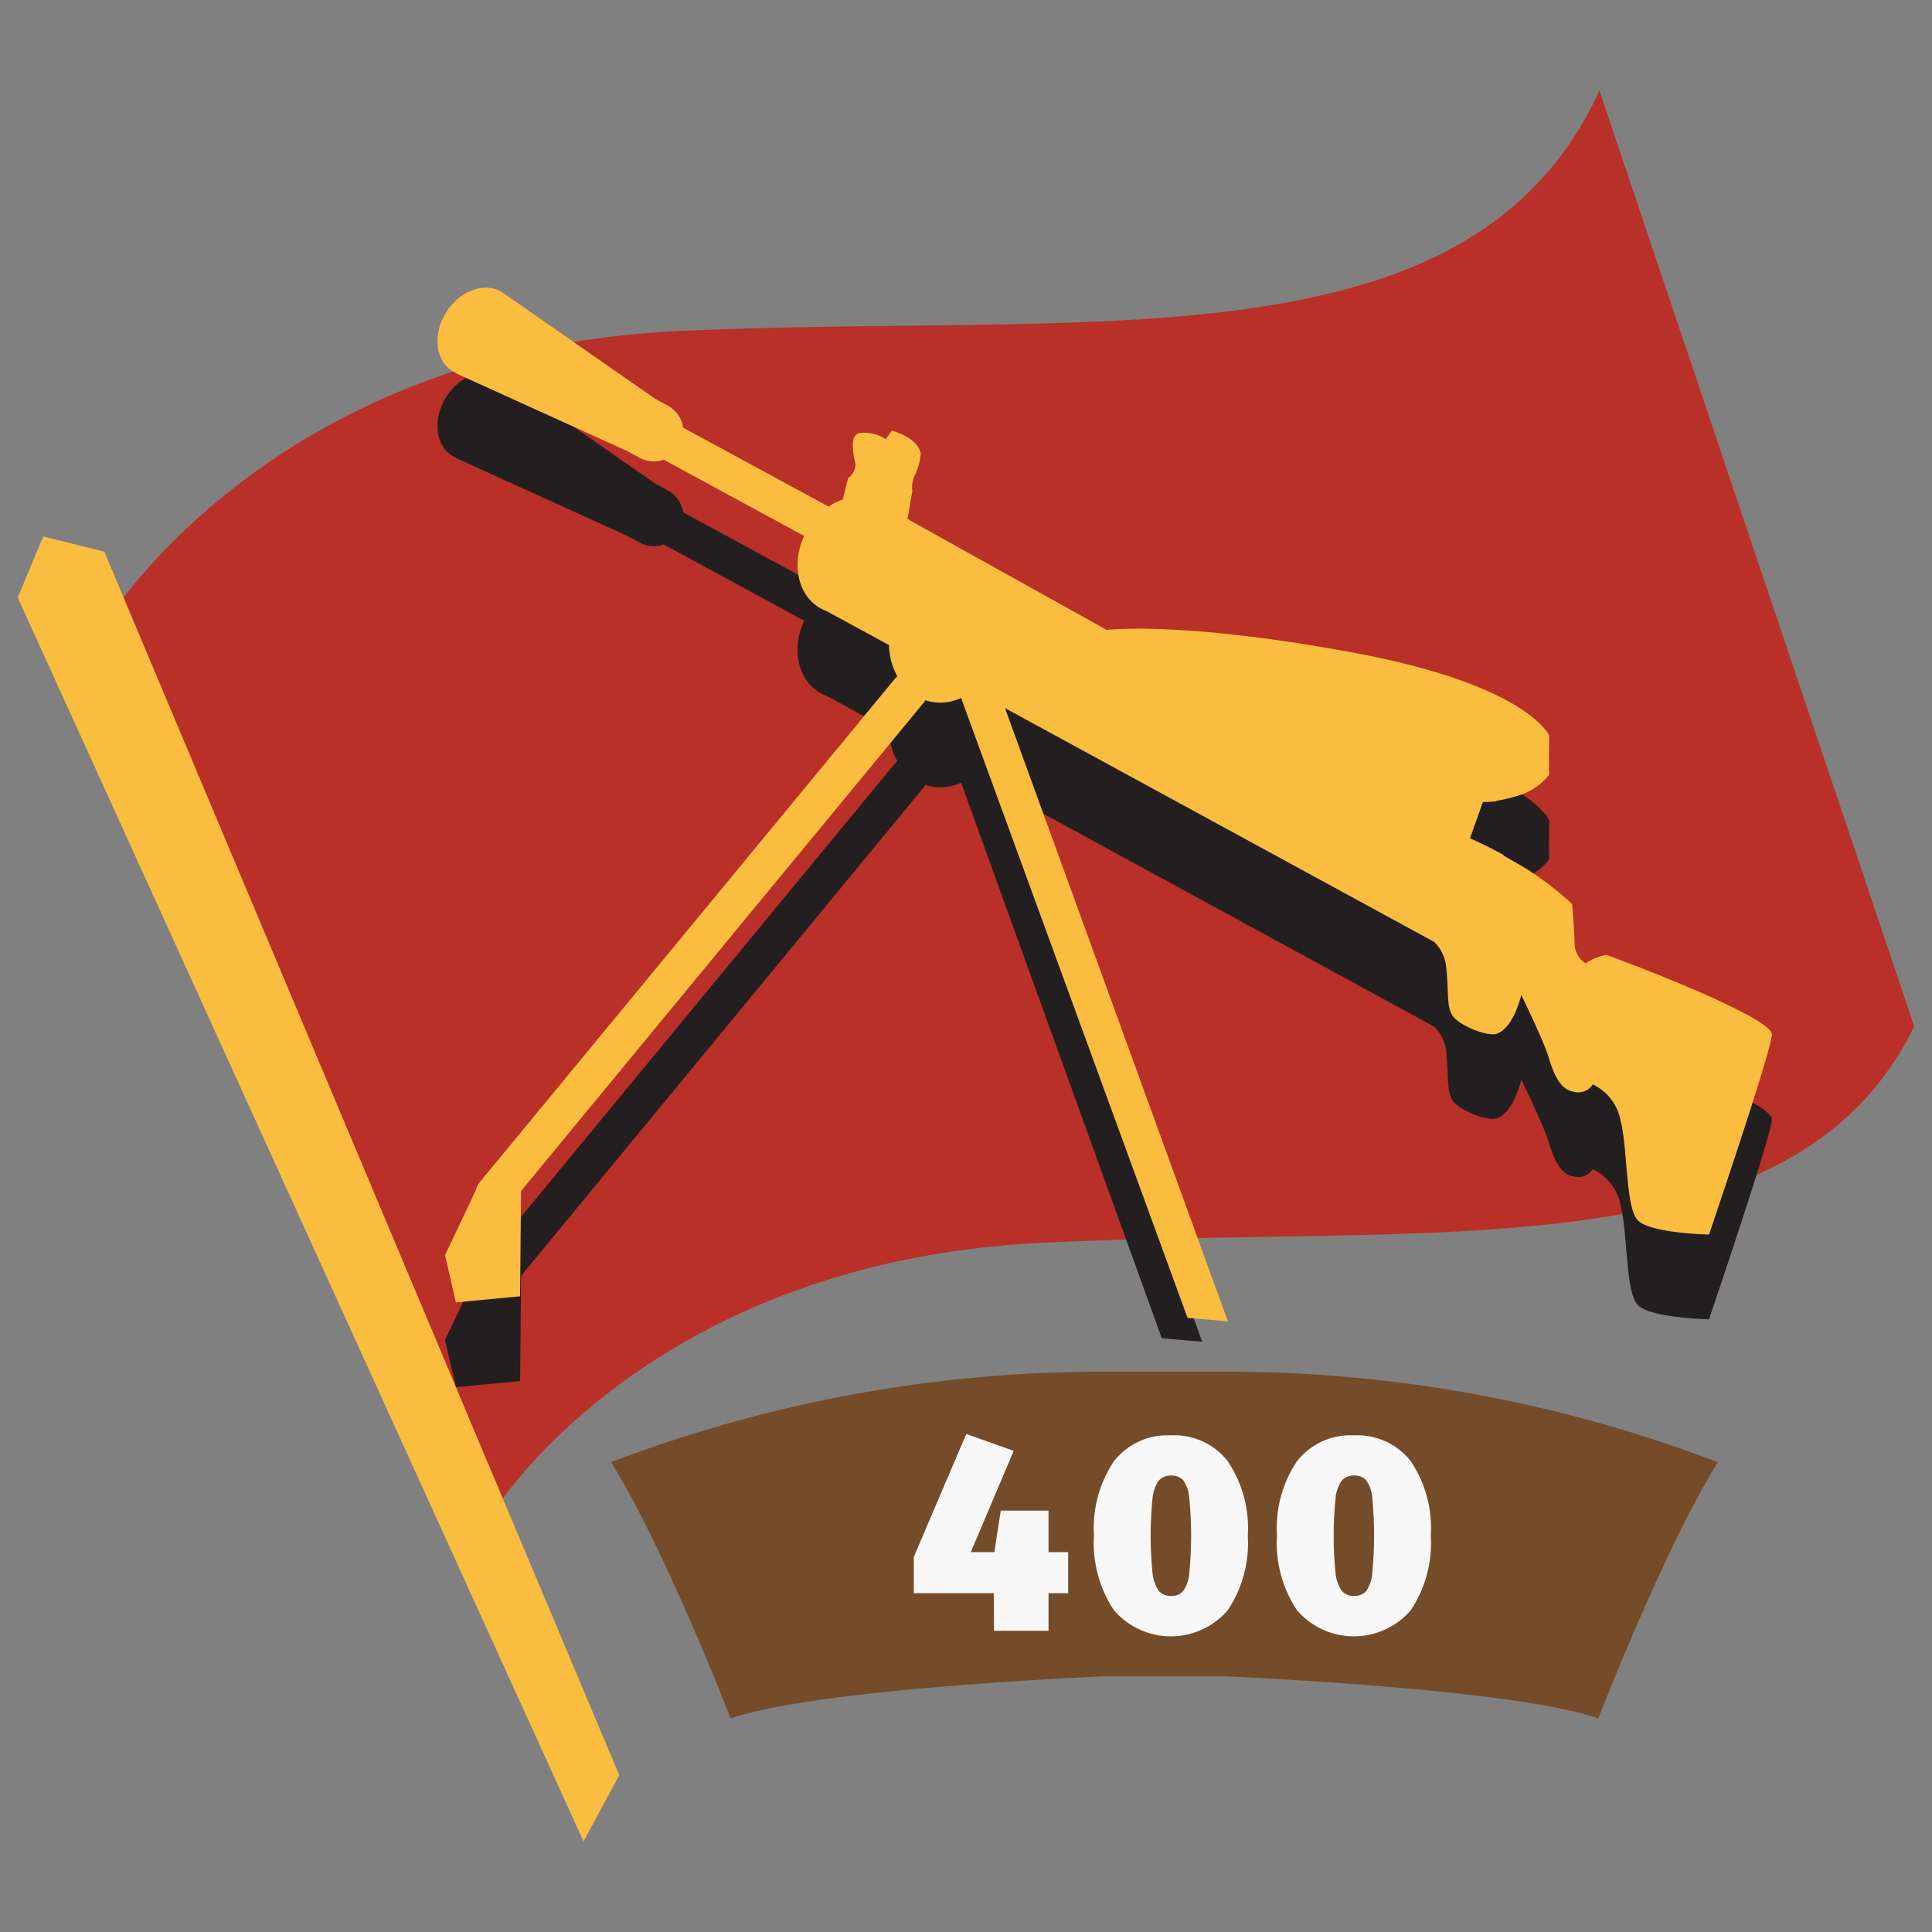 <svg xmlns="http://www.w3.org/2000/svg" width="150" height="150" viewBox="0 0 150 150">
  <rect x="0" y="0" width="150" height="150" fill="#808080" stroke="none"/>
  <defs>
    <style>
      .cls-1 {
        fill: #b83027;
      }

      .cls-1, .cls-2, .cls-3, .cls-4, .cls-5 {
        fill-rule: evenodd;
      }

      .cls-2 {
        fill: #fbbd40;
      }

      .cls-3 {
        fill: #754c29;
      }

      .cls-4 {
        fill: #231f20;
      }

      .cls-5 {
        fill: #f7f7f7;
      }
    </style>
  </defs>
  <g id="ussr_berlin_prem_mgun_1_icon">
    <path id="Shape_11_copy_3" data-name="Shape 11 copy 3" class="cls-1" d="M124.179,7.034C114.16,28.843,85.009,24.2,52.7,25.7S7.763,49,7.763,49l30.655,68.242s11.861-19.273,42.5-20.756,58.315,2.471,67.7-16.8Z"/>
    <path id="Shape_11_copy_2" data-name="Shape 11 copy 2" class="cls-2" d="M1.376,46.4l43.93,96.567,2.77-5.145L8.1,42.837,3.355,41.649Z"/>
    <path id="Shape_11_copy" data-name="Shape 11 copy" class="cls-3" d="M85.767,106.5a106.852,106.852,0,0,0-38.323,7.024c4.221,6.791,9.285,19.9,9.285,19.9,6.584-2.342,29.038-3.278,29.038-3.278h9.285s22.454,0.936,29.038,3.278c0,0,5.064-13.112,9.285-19.9A106.852,106.852,0,0,0,95.053,106.5H85.767Z"/>
    <path id="Shape_4_copy" data-name="Shape 4 copy" class="cls-4" d="M124.7,80.716a4.292,4.292,0,0,0-1.6.658,1.945,1.945,0,0,1-.846-1.41c0-.846-0.188-3.2-0.188-3.2a25.927,25.927,0,0,0-3.5-2.7c-0.442-.258-1.072-0.622-1.843-1.067l0.059-.015a28.436,28.436,0,0,0-2.655-1.316l1.006-2.819a7.317,7.317,0,0,0,1.081-.068l-0.054-.021a11.936,11.936,0,0,0,2.233-.589,5.1,5.1,0,0,0,1.864-1.407,0.951,0.951,0,0,0,0-.408l0.022-2.66s-1.6-3.948-15.417-6.486c-11.667-2.143-17.437-1.873-18.95-1.738L70.458,46.872l0.378-2.16a2.126,2.126,0,0,1,.188-1.222,5.163,5.163,0,0,0,.47-1.692c-0.282-1.316-2.256-1.786-2.256-1.786l-0.47.658A3.106,3.106,0,0,0,66.7,40.2c-0.846.282-.376,1.88-0.282,2.444a1.281,1.281,0,0,1-.564,1.034l-0.42,1.68a4.725,4.725,0,0,0-1.1.551L53.035,39.775a2.3,2.3,0,0,0-1.176-1.693l-0.977-.531L39,29.279c-1.322-.844-3.265-0.163-4.341,1.522s-0.876,3.735.446,4.579a2.252,2.252,0,0,0,.309.162l-0.012.022,13.287,6.032,0.977,0.531a2.293,2.293,0,0,0,1.868.144l10.9,5.919c-1,2.165-.506,4.6,1.247,5.608a3.269,3.269,0,0,0,.485.224l4.859,2.64a5.126,5.126,0,0,0,.645,2.427,1.447,1.447,0,0,0-.184.182L37.233,98.379A1.442,1.442,0,0,0,36.94,99l-2.389,5.033L35.4,107.7l4.982-.47,0.074-8.175L71.725,61.122a1.452,1.452,0,0,0,.121-0.18c0.116,0.038.233,0.075,0.354,0.1a3.788,3.788,0,0,0,2.42-.274L90.2,103.9l3.134,0.273L78.026,61.554l33.322,18.153a3.152,3.152,0,0,1,.944,2.043c0.188,1.692,0,2.914.47,3.666s2.726,1.692,3.478,1.41c0.658-.247,1.388-1.141,1.875-3,0.557,1.159,1.784,3.753,2.073,4.691,0.376,1.222.846,2.632,1.974,2.82a1.342,1.342,0,0,0,1.5-.564,3.884,3.884,0,0,1,2.162,2.82c0.564,2.256.376,6.675,1.316,7.709s5.546,1.128,5.546,1.128,4.794-14.1,4.888-15.511S125.076,80.81,124.7,80.716Z"/>
    <path id="_400" data-name="400" class="cls-5" d="M81.406,120.509v-3.226H77.7l-0.5,3.226H75.37l3.334-7.867-3.683-1.308-4.075,9.545v2.811h6.211l0.022,2.921h4.228V123.69h1.525v-3.181H81.406Zm9.5-9.066a5.245,5.245,0,0,0-4.424,2.016,9.306,9.306,0,0,0-1.547,5.764,9.4,9.4,0,0,0,1.547,5.786,5.822,5.822,0,0,0,8.848,0,9.407,9.407,0,0,0,1.547-5.786,9.309,9.309,0,0,0-1.547-5.764,5.246,5.246,0,0,0-4.424-2.016h0Zm0,3.116a1.212,1.212,0,0,1,.959.371,2.71,2.71,0,0,1,.469,1.362,30.27,30.27,0,0,1,0,5.851,2.8,2.8,0,0,1-.469,1.384,1.194,1.194,0,0,1-.959.381,1.154,1.154,0,0,1-.948-0.414,2.927,2.927,0,0,1-.48-1.405,28.964,28.964,0,0,1,0-5.721,2.87,2.87,0,0,1,.48-1.405,1.168,1.168,0,0,1,.948-0.4h0Zm14.209-3.116a5.244,5.244,0,0,0-4.424,2.016,9.306,9.306,0,0,0-1.547,5.764,9.4,9.4,0,0,0,1.547,5.786,5.823,5.823,0,0,0,8.848,0,9.409,9.409,0,0,0,1.547-5.786,9.311,9.311,0,0,0-1.547-5.764,5.247,5.247,0,0,0-4.424-2.016h0Zm0,3.116a1.212,1.212,0,0,1,.959.371,2.7,2.7,0,0,1,.468,1.362,30.207,30.207,0,0,1,0,5.851,2.8,2.8,0,0,1-.468,1.384,1.2,1.2,0,0,1-.959.381,1.154,1.154,0,0,1-.948-0.414,2.929,2.929,0,0,1-.48-1.405,29.086,29.086,0,0,1,0-5.721,2.872,2.872,0,0,1,.48-1.405,1.168,1.168,0,0,1,.948-0.4h0Z"/>
    <path id="Shape_4_copy-2" data-name="Shape 4 copy" class="cls-2" d="M124.7,74.138a4.292,4.292,0,0,0-1.6.658,1.944,1.944,0,0,1-.846-1.41c0-.846-0.188-3.2-0.188-3.2a25.918,25.918,0,0,0-3.5-2.7c-0.442-.258-1.072-0.622-1.843-1.067l0.059-.015a28.436,28.436,0,0,0-2.655-1.316l1.006-2.819a7.307,7.307,0,0,0,1.081-.068l-0.054-.021a11.944,11.944,0,0,0,2.233-.589,5.1,5.1,0,0,0,1.864-1.407,0.951,0.951,0,0,0,0-.408l0.022-2.66s-1.6-3.948-15.417-6.486C93.2,48.494,87.428,48.764,85.915,48.9L70.458,40.294l0.378-2.16a2.126,2.126,0,0,1,.188-1.222,5.162,5.162,0,0,0,.47-1.692c-0.282-1.316-2.256-1.786-2.256-1.786l-0.47.658a3.106,3.106,0,0,0-2.068-.47c-0.846.282-.376,1.88-0.282,2.444a1.281,1.281,0,0,1-.564,1.034l-0.42,1.68a4.725,4.725,0,0,0-1.1.552L53.035,33.2A2.3,2.3,0,0,0,51.859,31.5l-0.977-.531L39,22.7c-1.322-.844-3.265-0.163-4.341,1.522s-0.876,3.735.446,4.579a2.264,2.264,0,0,0,.309.162l-0.012.022,13.287,6.032,0.977,0.531a2.293,2.293,0,0,0,1.868.144l10.9,5.919c-1,2.165-.506,4.6,1.247,5.608a3.259,3.259,0,0,0,.485.224l4.859,2.64a5.126,5.126,0,0,0,.645,2.427,1.448,1.448,0,0,0-.184.182L37.233,91.8a1.441,1.441,0,0,0-.293.617l-2.389,5.032,0.846,3.666,4.982-.47,0.074-8.175L71.725,54.544a1.445,1.445,0,0,0,.121-0.18,3.674,3.674,0,0,0,.354.1,3.788,3.788,0,0,0,2.42-.274L92.2,102.317l3.134,0.273L78.026,54.976l33.322,18.153a3.152,3.152,0,0,1,.944,2.043c0.188,1.692,0,2.914.47,3.666s2.726,1.692,3.478,1.41c0.658-.247,1.388-1.141,1.875-3,0.557,1.159,1.784,3.753,2.073,4.691,0.376,1.222.846,2.632,1.974,2.82a1.342,1.342,0,0,0,1.5-.564,3.884,3.884,0,0,1,2.162,2.82c0.564,2.256.376,6.674,1.316,7.708s5.546,1.128,5.546,1.128,4.794-14.1,4.888-15.511S125.076,74.232,124.7,74.138Z"/>
  </g>
</svg>
